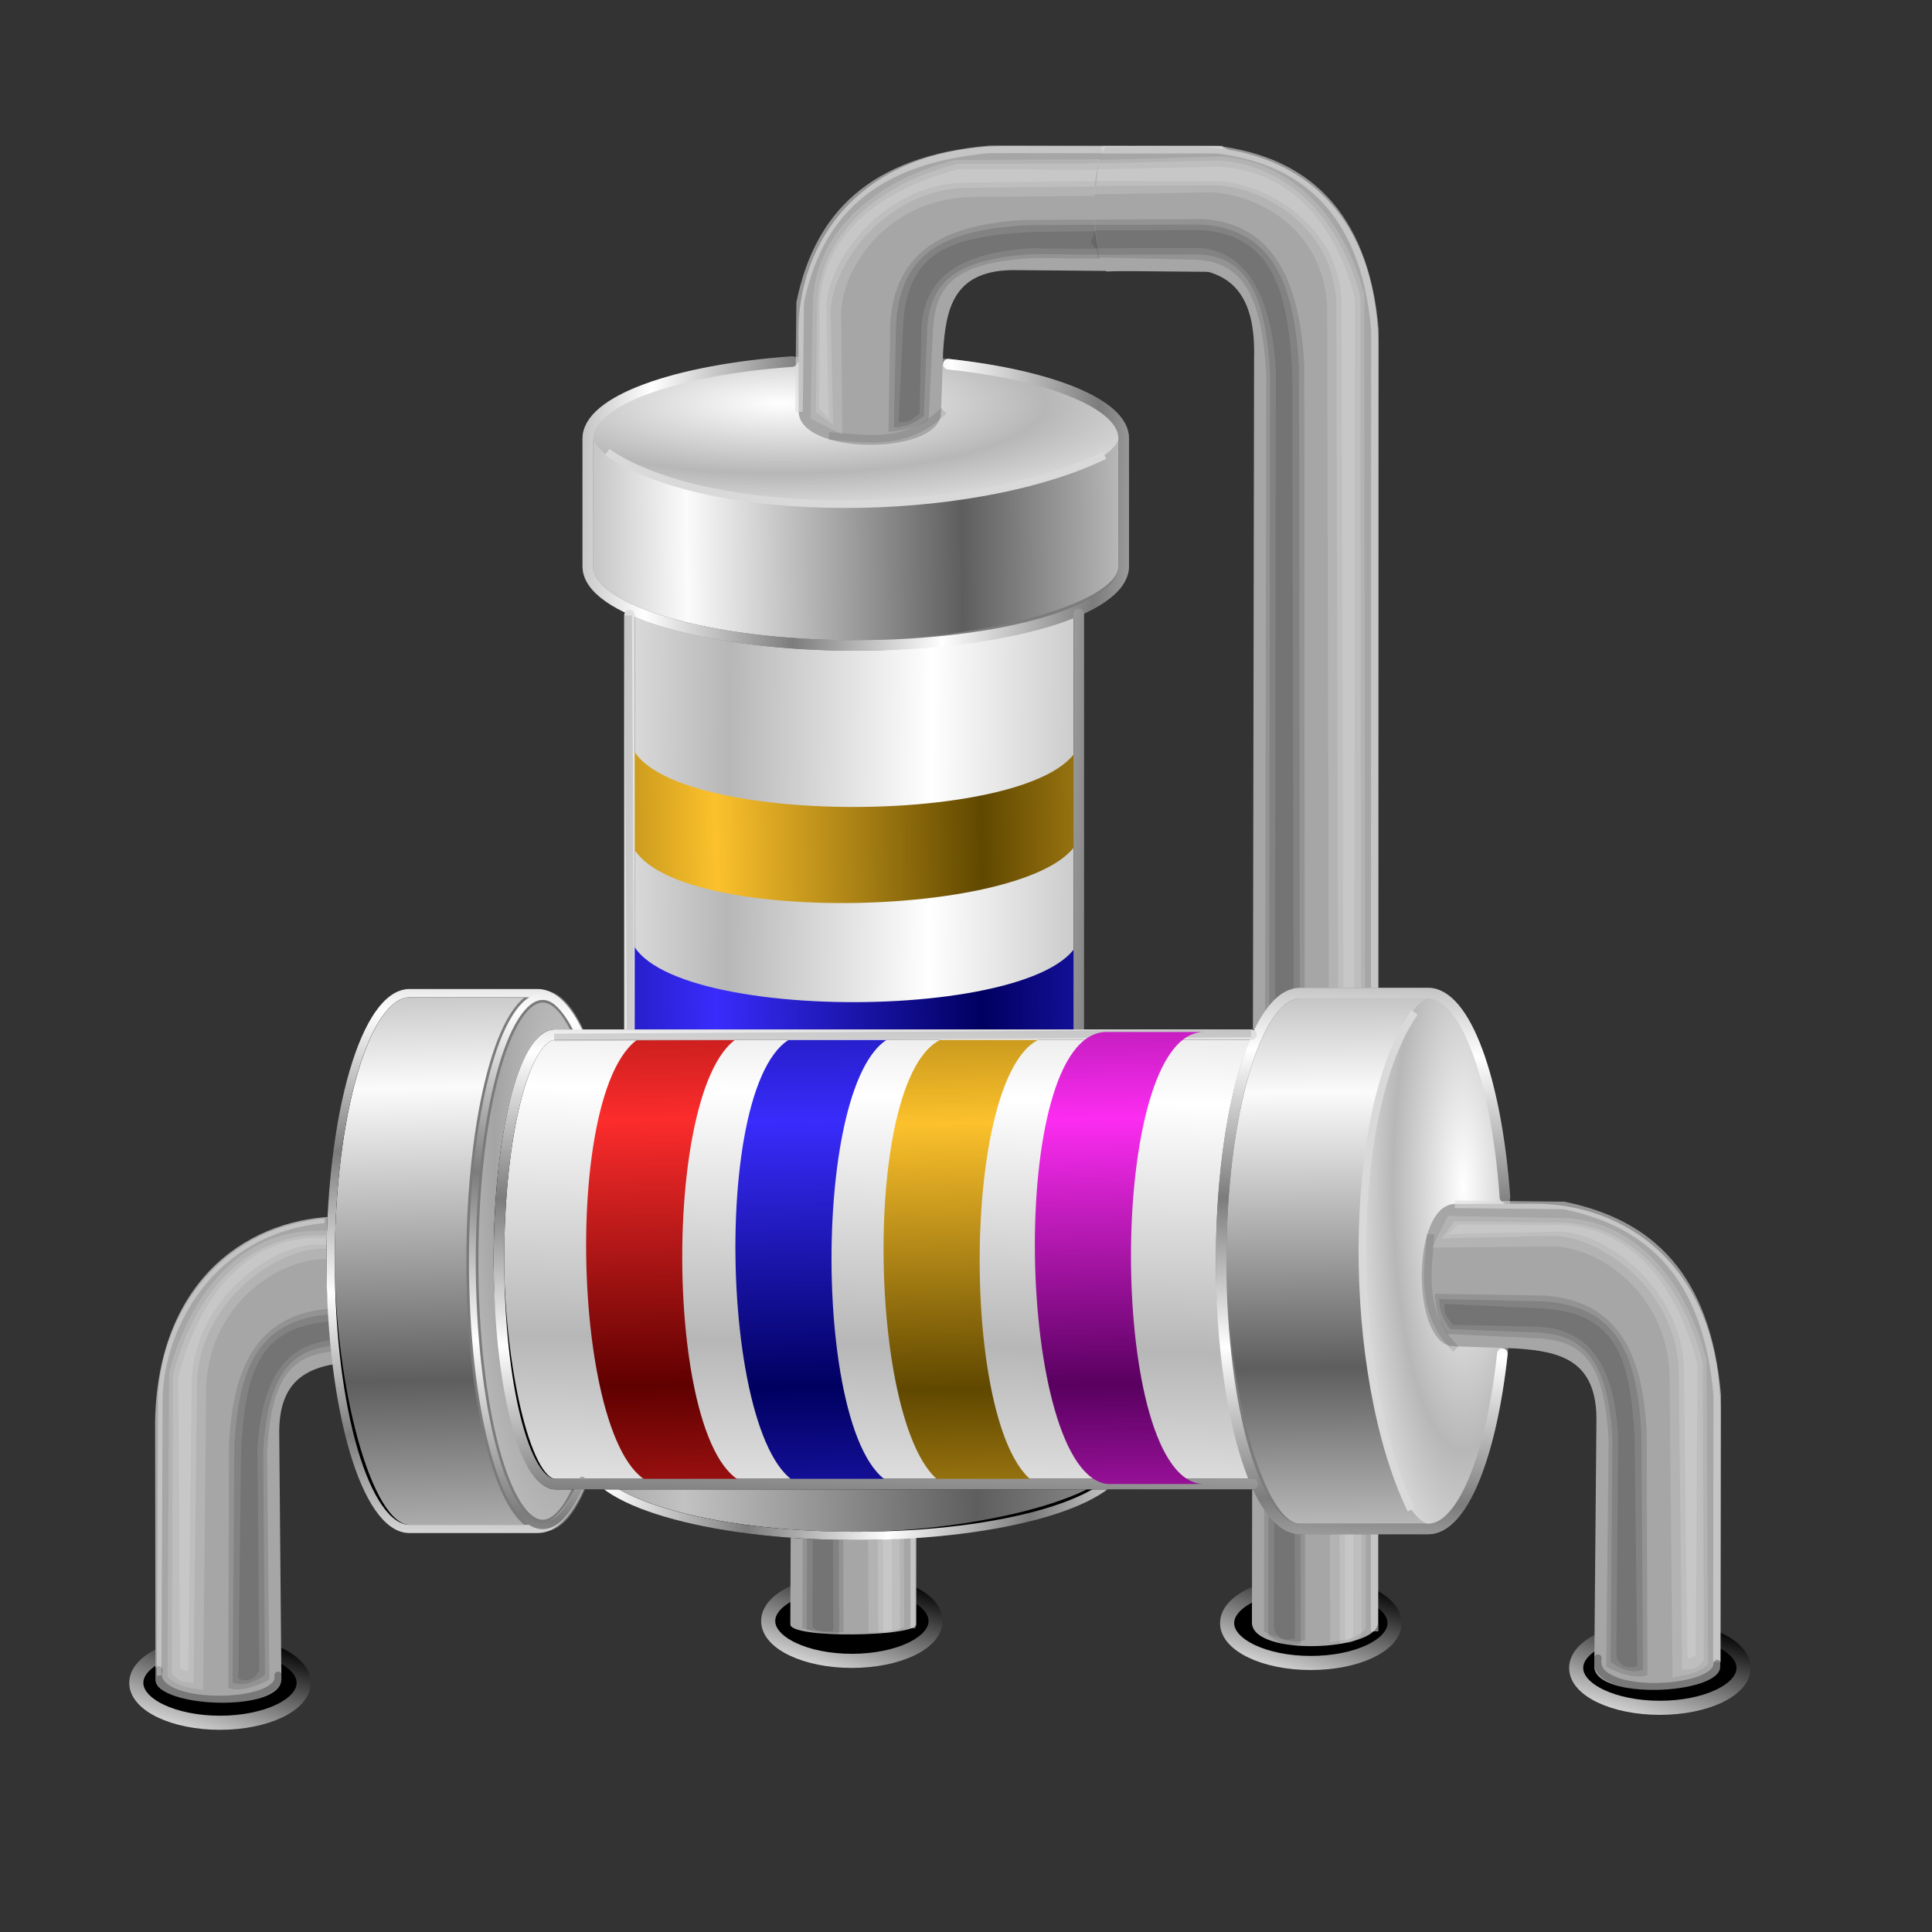 <?xml version="1.0" encoding="UTF-8" standalone="no"?>
<!-- Created with Inkscape (http://www.inkscape.org/) -->
<svg xmlns:dc="http://purl.org/dc/elements/1.1/" xmlns:cc="http://creativecommons.org/ns#" xmlns:rdf="http://www.w3.org/1999/02/22-rdf-syntax-ns#" xmlns:svg="http://www.w3.org/2000/svg" xmlns="http://www.w3.org/2000/svg" xmlns:xlink="http://www.w3.org/1999/xlink" xmlns:sodipodi="http://sodipodi.sourceforge.net/DTD/sodipodi-0.dtd" xmlns:inkscape="http://www.inkscape.org/namespaces/inkscape" width="256" height="256" id="svg2160" sodipodi:version="0.32" inkscape:version="0.92.5 (2060ec1f9f, 2020-04-08)" sodipodi:docname="gresistor.svg" inkscape:output_extension="org.inkscape.output.svg.inkscape" inkscape:export-filename="/home/pcjc2/gedawork/electronics-menu-0.1.0/applications-electronics-48.png" inkscape:export-xdpi="90" inkscape:export-ydpi="90" version="1.0">
 <rect width="100%" height="100%" fill="#333333" stroke="none"/>
 <defs id="defs2162">
  <linearGradient id="linearGradient971" inkscape:collect="always">
   <stop id="stop967" stop-color="#5e5e5e" stop-opacity="1"/>
   <stop id="stop969" offset="1" stop-color="#fbfbfb" stop-opacity="1"/>
  </linearGradient>
  <linearGradient id="linearGradient965" inkscape:collect="always">
   <stop id="stop961" stop-color="#ffffff" stop-opacity="1"/>
   <stop id="stop963" offset="1" stop-color="#b7b7b7" stop-opacity="1"/>
  </linearGradient>
  <linearGradient inkscape:collect="always" id="linearGradient4342">
   <stop id="stop960" stop-color="#590060" stop-opacity="1"/>
   <stop offset="1" id="stop962" stop-color="#fc2cf1" stop-opacity="1"/>
  </linearGradient>
  <linearGradient inkscape:collect="always" id="linearGradient4252">
   <stop id="stop4254" stop-color="#000000" stop-opacity="1"/>
   <stop offset="1" id="stop4256" stop-color="#e3e3e3" stop-opacity="1"/>
  </linearGradient>
  <linearGradient inkscape:collect="always" id="linearGradient4203">
   <stop id="stop4205" stop-color="#7c7c7c" stop-opacity="1"/>
   <stop offset="1" id="stop4207" stop-color="#ffffff" stop-opacity="1"/>
  </linearGradient>
  <linearGradient id="linearGradient4342-3" inkscape:collect="always">
   <stop id="stop4344" stop-color="#604800" stop-opacity="1"/>
   <stop id="stop4346" offset="1" stop-color="#fcc12c" stop-opacity="1"/>
  </linearGradient>
  <linearGradient inkscape:collect="always" id="linearGradient4326">
   <stop id="stop4328" stop-color="#000060" stop-opacity="1"/>
   <stop offset="1" id="stop4330" stop-color="#392cfc" stop-opacity="1"/>
  </linearGradient>
  <linearGradient id="linearGradient4306" inkscape:collect="always">
   <stop id="stop4320" stop-color="#600000" stop-opacity="1"/>
   <stop id="stop4322" offset="1" stop-color="#fc2c2c" stop-opacity="1"/>
  </linearGradient>
  <linearGradient inkscape:collect="always" id="linearGradient4190">
   <stop id="stop4192" stop-color="#cfcfcf" stop-opacity="1"/>
   <stop offset="1" id="stop4194" stop-color="#a4a4a4" stop-opacity="1"/>
  </linearGradient>
  <linearGradient inkscape:collect="always" id="linearGradient4166">
   <stop id="stop4168" stop-color="#5e5e5e" stop-opacity="1"/>
   <stop offset="1" id="stop4170" stop-color="#c2c2c2" stop-opacity="1"/>
  </linearGradient>
  <linearGradient inkscape:collect="always" xlink:href="#linearGradient965" id="linearGradient4172" x1="136.23" y1="-8.12" x2="135.37" y2="24.867" gradientUnits="userSpaceOnUse" spreadMethod="reflect" gradientTransform="translate(1.134,25.798)"/>
  <linearGradient inkscape:collect="always" xlink:href="#linearGradient971" id="linearGradient4180" x1="173.4" y1="27.439" x2="173.12" y2="-9.05" gradientUnits="userSpaceOnUse" spreadMethod="reflect" gradientTransform="translate(1.134,25.798)"/>
  <linearGradient inkscape:collect="always" xlink:href="#linearGradient971" id="linearGradient4188" x1="71.57" y1="29.14" x2="70.72" y2="-9.618" gradientUnits="userSpaceOnUse" spreadMethod="reflect" gradientTransform="translate(-15.592,25.798)"/>
  <radialGradient inkscape:collect="always" xlink:href="#linearGradient965" id="radialGradient4196" cx="192.75" cy="10.677" fx="192.75" fy="10.677" r="9.321" gradientTransform="matrix(1,0,0,3.762,1.134,-10.955)" gradientUnits="userSpaceOnUse" spreadMethod="reflect"/>
  <radialGradient inkscape:collect="always" xlink:href="#linearGradient4190" id="radialGradient4204" cx="90.33" cy="9.549" fx="90.33" fy="9.549" r="9.321" gradientTransform="matrix(1,0,0,3.762,-15.592,-10.955)" gradientUnits="userSpaceOnUse" spreadMethod="reflect"/>
  <linearGradient inkscape:collect="always" xlink:href="#linearGradient4306" id="linearGradient4312" x1="84.22" y1="29.812" x2="83.64" y2="-5.426" gradientUnits="userSpaceOnUse" spreadMethod="reflect" gradientTransform="translate(1.134,25.798)"/>
  <linearGradient inkscape:collect="always" xlink:href="#linearGradient4326" id="linearGradient4316" gradientUnits="userSpaceOnUse" spreadMethod="reflect" x1="84.22" y1="29.812" x2="83.64" y2="-5.426" gradientTransform="translate(20.913,26.014)"/>
  <linearGradient inkscape:collect="always" xlink:href="#linearGradient4342-3" id="linearGradient4334" gradientUnits="userSpaceOnUse" gradientTransform="translate(40.543,26.273)" spreadMethod="reflect" x1="84.22" y1="29.812" x2="83.64" y2="-5.426"/>
  <linearGradient inkscape:collect="always" xlink:href="#linearGradient4203" id="linearGradient4209" x1="50.35" y1="-1.012" x2="50.709" y2="-19.734" gradientUnits="userSpaceOnUse" spreadMethod="reflect" gradientTransform="translate(1.134,25.798)"/>
  <linearGradient inkscape:collect="always" xlink:href="#linearGradient4203" id="linearGradient4228" x1="165.45" y1="5.076" x2="166.11" y2="-14.711" gradientUnits="userSpaceOnUse" spreadMethod="reflect" gradientTransform="translate(1.134,25.798)"/>
  <linearGradient inkscape:collect="always" xlink:href="#linearGradient4203" id="linearGradient4241" x1="62.787" y1="1.589" x2="66.46" y2="-20.02" gradientUnits="userSpaceOnUse" spreadMethod="reflect" gradientTransform="translate(1.134,25.798)"/>
  <linearGradient inkscape:collect="always" xlink:href="#linearGradient4203" id="linearGradient4259" x1="76.61" y1="5.316" x2="77.12" y2="-14.167" gradientUnits="userSpaceOnUse" spreadMethod="reflect" gradientTransform="translate(1.134,25.798)"/>
  <linearGradient inkscape:collect="always" xlink:href="#linearGradient4252" id="linearGradient4258" x1="70.45" y1="87.89" x2="67.02" y2="98.98" gradientUnits="userSpaceOnUse" gradientTransform="matrix(1.335,0,0,1.335,-64.005,-29.719)"/>
  <linearGradient inkscape:collect="always" xlink:href="#linearGradient4252" id="linearGradient4253" gradientUnits="userSpaceOnUse" gradientTransform="matrix(1.335,0,0,1.335,126.79,-31.704)" x1="70.45" y1="87.89" x2="67.02" y2="98.98"/>
  <linearGradient inkscape:collect="always" xlink:href="#linearGradient4166" id="linearGradient4466" gradientUnits="userSpaceOnUse" gradientTransform="translate(-16.726,0)" spreadMethod="reflect" x1="71.57" y1="29.14" x2="70.72" y2="-9.618"/>
  <radialGradient inkscape:collect="always" xlink:href="#linearGradient4190" id="radialGradient4468" gradientUnits="userSpaceOnUse" gradientTransform="matrix(1,0,0,3.762,-16.726,-36.753)" spreadMethod="reflect" cx="90.33" cy="9.549" fx="90.33" fy="9.549" r="9.321"/>
  <linearGradient inkscape:collect="always" xlink:href="#linearGradient965" id="linearGradient4470" gradientUnits="userSpaceOnUse" spreadMethod="reflect" x1="110.88" y1="22.918" x2="111.17" y2="-3.894"/>
  <linearGradient inkscape:collect="always" xlink:href="#linearGradient971" id="linearGradient4472" gradientUnits="userSpaceOnUse" spreadMethod="reflect" x1="173.4" y1="27.439" x2="173.12" y2="-9.05"/>
  <radialGradient inkscape:collect="always" xlink:href="#linearGradient965" id="radialGradient4474" gradientUnits="userSpaceOnUse" gradientTransform="matrix(1,0,0,3.762,0,-36.753)" spreadMethod="reflect" cx="192.75" cy="10.677" fx="192.75" fy="10.677" r="9.321"/>
  <linearGradient inkscape:collect="always" xlink:href="#linearGradient4306" id="linearGradient4476" gradientUnits="userSpaceOnUse" spreadMethod="reflect" x1="84.22" y1="29.812" x2="83.64" y2="-5.426"/>
  <linearGradient inkscape:collect="always" xlink:href="#linearGradient4326" id="linearGradient4478" gradientUnits="userSpaceOnUse" gradientTransform="translate(24.138,0.216)" spreadMethod="reflect" x1="84.22" y1="29.812" x2="83.64" y2="-5.426"/>
  <linearGradient inkscape:collect="always" xlink:href="#linearGradient4342-3" id="linearGradient4480" gradientUnits="userSpaceOnUse" gradientTransform="translate(50,0.216)" spreadMethod="reflect" x1="84.22" y1="29.812" x2="83.64" y2="-5.426"/>
  <linearGradient inkscape:collect="always" xlink:href="#linearGradient4203" id="linearGradient4482" gradientUnits="userSpaceOnUse" spreadMethod="reflect" x1="50.35" y1="-1.012" x2="50.709" y2="-19.734"/>
  <linearGradient inkscape:collect="always" xlink:href="#linearGradient4203" id="linearGradient4484" gradientUnits="userSpaceOnUse" spreadMethod="reflect" x1="165.45" y1="5.076" x2="166.11" y2="-14.711"/>
  <linearGradient inkscape:collect="always" xlink:href="#linearGradient4203" id="linearGradient4486" gradientUnits="userSpaceOnUse" spreadMethod="reflect" x1="62.787" y1="1.589" x2="66.46" y2="-20.02"/>
  <linearGradient inkscape:collect="always" xlink:href="#linearGradient4203" id="linearGradient4488" gradientUnits="userSpaceOnUse" spreadMethod="reflect" x1="76.61" y1="5.316" x2="77.12" y2="-14.167"/>
  <linearGradient inkscape:collect="always" xlink:href="#linearGradient4252" id="linearGradient4591" gradientUnits="userSpaceOnUse" gradientTransform="matrix(1.335,0,0,1.335,19.725,-37.923)" x1="70.45" y1="87.89" x2="67.02" y2="98.98"/>
  <linearGradient inkscape:collect="always" xlink:href="#linearGradient4252" id="linearGradient4595" gradientUnits="userSpaceOnUse" gradientTransform="matrix(1.335,0,0,1.335,80.543,-37.64)" x1="70.45" y1="87.89" x2="67.02" y2="98.98"/>
  <linearGradient inkscape:collect="always" xlink:href="#linearGradient4342" id="linearGradient958" gradientUnits="userSpaceOnUse" gradientTransform="translate(60.593,25.692)" x1="84.22" y1="29.812" x2="83.64" y2="-5.426" spreadMethod="reflect"/>
 </defs>
 <sodipodi:namedview id="base" pagecolor="#ff0000" bordercolor="#666666" borderopacity="1.0" inkscape:pageopacity="0" inkscape:pageshadow="2" inkscape:zoom="3.5117188" inkscape:cx="128" inkscape:cy="128" inkscape:current-layer="layer1" showgrid="true" inkscape:grid-bbox="true" inkscape:document-units="px" inkscape:grid-points="false" showguides="true" inkscape:guide-bbox="true" inkscape:window-width="1920" inkscape:window-height="1056" inkscape:window-x="0" inkscape:window-y="0" width="128" height="128" inkscape:window-maximized="1" inkscape:snap-to-guides="false" inkscape:snap-grids="false" inkscape:snap-others="false" inkscape:object-nodes="false" inkscape:snap-nodes="false" inkscape:snap-global="false"/>
 <g id="layer1" inkscape:label="Layer 1" inkscape:groupmode="layer" transform="translate(0,128)">
  <ellipse id="ellipse4593" cx="173.69" cy="87.07" rx="11.09" ry="5.283" opacity="1" stroke-dasharray="none" stroke-opacity="1" fill="#000000" fill-rule="evenodd" stroke="url(#linearGradient4595)" stroke-linejoin="round" fill-opacity="1" stroke-linecap="round" stroke-width="1.869" stroke-dashoffset="0" stroke-miterlimit="4"/>
  <ellipse ry="5.283" rx="11.09" cy="86.79" cx="112.88" id="ellipse4589" opacity="1" stroke-dasharray="none" stroke-opacity="1" fill="#000000" fill-rule="evenodd" stroke="url(#linearGradient4591)" stroke-linejoin="round" fill-opacity="1" stroke-linecap="round" stroke-width="1.869" stroke-dashoffset="0" stroke-miterlimit="4"/>
  <g id="g4579" transform="translate(135.714,-9.756)">
   <path d="m -14.302,97.028 c -0.18,1.589 -16.631,1.874 -16.69,-0.022 l 0.283,-71.413 16.452,-0.814 z" id="path4533" inkscape:connector-curvature="0" sodipodi:nodetypes="ccccc" stroke-opacity="1" fill="#a6a6a6" fill-rule="evenodd" stroke="none" stroke-linejoin="miter" fill-opacity="1" stroke-linecap="butt" stroke-width="1"/>
   <path sodipodi:nodetypes="ccccc" inkscape:connector-curvature="0" id="path4537" d="m -16.112,24.897 0.212,72.456 c -1.651,0.679 -3.317,0.604 -4.722,0.758 l -0.404,-72.541 z" stroke-opacity="1" fill="#ffffff" fill-rule="evenodd" stroke="none" stroke-linejoin="miter" fill-opacity="0.143" stroke-linecap="butt" stroke-width="1"/>
   <path d="m -16.622,24.944 0.149,72.738 c -1.651,0.679 -1.469,0.359 -2.873,0.514 l -0.467,-72.96 z" id="path4539" inkscape:connector-curvature="0" sodipodi:nodetypes="ccccc" stroke-opacity="1" fill="#ffffff" fill-rule="evenodd" stroke="none" stroke-linejoin="miter" fill-opacity="0.143" stroke-linecap="butt" stroke-width="1"/>
   <path sodipodi:nodetypes="ccccc" inkscape:connector-curvature="0" id="path4541" d="m -17.323,25.022 -0.234,72.689 c 0,0 0.316,0.169 -1.089,0.324 l -0.467,-72.938 z" stroke-opacity="1" fill="#ffffff" fill-rule="evenodd" stroke="none" stroke-linejoin="miter" fill-opacity="0.143" stroke-linecap="butt" stroke-width="1"/>
   <path d="m -24.052,26.016 0.101,71.966 c -2.155,0.335 -5.449,-0.482 -5.449,-0.482 l 0.308,-70.948 c 0,0 0,0 5.04,-0.536 z" id="path4545" inkscape:connector-curvature="0" sodipodi:nodetypes="ccccc" stroke-opacity="1" fill="#1c1c1c" fill-rule="evenodd" stroke="none" stroke-linejoin="miter" fill-opacity="0.143" stroke-linecap="butt" stroke-width="1"/>
   <path sodipodi:nodetypes="ccccc" inkscape:connector-curvature="0" id="path4547" d="m -24.753,26.152 0.228,72.023 c -2.155,0.335 -4.302,-0.455 -4.302,-0.455 l 0.244,-71.222 z" stroke-opacity="1" fill="#1c1c1c" fill-rule="evenodd" stroke="none" stroke-linejoin="miter" fill-opacity="0.143" stroke-linecap="butt" stroke-width="1"/>
   <path d="m -25.645,26.423 0.356,71.452 c -2.155,0.335 -2.772,-0.509 -2.772,-0.509 l 0.244,-71.004 z" id="path4549" inkscape:connector-curvature="0" sodipodi:nodetypes="ccccc" stroke-opacity="1" fill="#1c1c1c" fill-rule="evenodd" stroke="none" stroke-linejoin="miter" fill-opacity="0.143" stroke-linecap="butt" stroke-width="1"/>
   <path sodipodi:nodetypes="cc" inkscape:connector-curvature="0" id="path4551" d="m -14.767,24.695 0.031,72.793" stroke-opacity="0.584" fill="none" fill-rule="evenodd" stroke="#dcdcdc" stroke-linejoin="miter" stroke-linecap="butt" stroke-width="0.653"/>
  </g>
  <g id="g4437" transform="matrix(0,-1,1,0,100.096,118.194)">
   <rect id="rect4359" width="37.905" height="71" x="42.677" y="-22.21" ry="35.501" rx="10.466" opacity="1" stroke-dasharray="none" stroke-opacity="1" fill="url(#linearGradient4466)" fill-rule="evenodd" stroke="#000000" stroke-linejoin="round" fill-opacity="1" stroke-linecap="round" stroke-width="1.1" stroke-dashoffset="0" stroke-miterlimit="4"/>
   <ellipse ry="35.06" rx="9.321" cy="13.309" cx="70.777" id="ellipse4361" opacity="1" stroke-dasharray="none" stroke-opacity="1" fill="url(#radialGradient4468)" fill-rule="evenodd" stroke="#7b7b7b" stroke-linejoin="round" fill-opacity="1" stroke-linecap="round" stroke-width="1.6" stroke-dashoffset="0" stroke-miterlimit="4"/>
   <rect id="rect4363" width="112.38" height="59.55" x="64.981" y="-16.699" rx="7.49" ry="29.777" opacity="1" stroke-dasharray="none" stroke-opacity="1" fill="url(#linearGradient4470)" fill-rule="evenodd" stroke="#000000" stroke-linejoin="round" fill-opacity="1" stroke-linecap="round" stroke-width="1.4" stroke-dashoffset="0" stroke-miterlimit="4"/>
   <rect rx="10.466" ry="35.501" y="-22.21" x="160.67" height="71" width="37.905" id="rect4365" opacity="1" stroke-dasharray="none" stroke-opacity="1" fill="url(#linearGradient4472)" fill-rule="evenodd" stroke="#7c7c7c" stroke-linejoin="round" fill-opacity="1" stroke-linecap="round" stroke-width="1.4" stroke-dashoffset="0" stroke-miterlimit="4"/>
   <ellipse id="ellipse4367" cx="189.07" cy="13.309" rx="9.321" ry="35.06" opacity="1" stroke-dasharray="none" stroke-opacity="1" fill="url(#radialGradient4474)" fill-rule="evenodd" stroke="none" stroke-linejoin="round" fill-opacity="1" stroke-linecap="round" stroke-width="3" stroke-dashoffset="0" stroke-miterlimit="4"/>
   <g id="g4369">
    <path d="m 226.803,61.53 c -0.18,3.729 -16.631,9.945 -16.689,5.494 l 0.283,-32.248 c 0.219,-8.528 -5.037,-9.528 -10.749,-9.901 l -8.203,-0.283 c -5.678,-0.197 -5.614,-19.061 0.344,-18.862 l 10.405,-0.03 c 11.595,-0.035 24.308,7.788 24.655,27.164 z" id="path4371" inkscape:connector-curvature="0" sodipodi:nodetypes="ccccccccc" stroke-opacity="1" fill="#a6a6a6" fill-rule="evenodd" stroke="none" stroke-linejoin="miter" fill-opacity="1" stroke-linecap="butt" stroke-width="1"/>
    <g id="g4373" fill="#ffffff" fill-opacity="0.143">
     <path d="m 190.716,7.314 15.843,0.303 c 9.649,0.637 15.946,9.023 18.434,18.806 l 0.212,40.262 c -1.651,1.594 -3.317,1.417 -4.721,1.779 l -0.404,-40.464 C 219.523,17.677 211.111,11.65 204.854,11.361 l -16.209,0.154 z" id="path4375" inkscape:connector-curvature="0" sodipodi:nodetypes="ccccccccc" stroke-opacity="1" fill="#ffffff" fill-rule="evenodd" stroke="none" stroke-linejoin="miter" fill-opacity="0.143" stroke-linecap="butt" stroke-width="1"/>
     <path sodipodi:nodetypes="ccccccccc" inkscape:connector-curvature="0" id="path4377" d="m 191.545,8.015 14.695,0.175 c 9.649,0.637 15.755,8.768 18.243,18.551 l 0.149,39.561 c -1.651,1.594 -1.469,0.844 -2.873,1.206 l -0.467,-40.082 c -0.557,-10.323 -10.053,-17.179 -16.31,-17.468 l -15.062,0.345 z" stroke-opacity="1" fill="#ffffff" fill-rule="evenodd" stroke="none" stroke-linejoin="miter" fill-opacity="0.143" stroke-linecap="butt" stroke-width="1"/>
     <path d="m 192.055,8.461 13.994,0.048 c 9.649,0.637 15.245,8.704 17.733,18.487 l -0.234,38.223 c 0,0 0.316,0.398 -1.089,0.759 L 221.993,27.171 C 221.436,16.849 211.876,9.674 205.619,9.385 l -14.934,0.345 z" id="path4379" inkscape:connector-curvature="0" sodipodi:nodetypes="ccccccccc" stroke-opacity="1" fill="#ffffff" fill-rule="evenodd" stroke="none" stroke-linejoin="miter" fill-opacity="0.143" stroke-linecap="butt" stroke-width="1"/>
    </g>
    <g id="g4381" fill="#1c1c1c" fill-opacity="0.143">
     <path sodipodi:nodetypes="ccccccccc" inkscape:connector-curvature="0" id="path4383" d="m 188.985,17.633 14.419,0.239 c 9.649,0.637 13.078,7.308 13.649,17.898 l 0.101,32.392 c -2.155,0.786 -5.449,-1.131 -5.449,-1.131 l 0.308,-30.002 C 211.456,26.706 208.678,23.817 202.422,23.528 l -11.806,-0.574 c -1.099,-1.413 -1.594,-3.909 -1.63,-5.322 z" stroke-opacity="1" fill="#1c1c1c" fill-rule="evenodd" stroke="none" stroke-linejoin="miter" fill-opacity="0.143" stroke-linecap="butt" stroke-width="1"/>
     <path d="m 189.559,18.334 13.846,0.303 c 9.649,0.637 12.377,6.862 12.948,17.452 l 0.228,31.372 c -2.155,0.786 -4.302,-1.068 -4.302,-1.068 l 0.244,-29.492 c -0.557,-10.323 -3.717,-13.849 -9.974,-14.138 l -11.488,-0.446 c -1.099,-1.413 -1.467,-2.57 -1.503,-3.983 z" id="path4385" inkscape:connector-curvature="0" sodipodi:nodetypes="ccccccccc" stroke-opacity="1" fill="#1c1c1c" fill-rule="evenodd" stroke="none" stroke-linejoin="miter" fill-opacity="0.143" stroke-linecap="butt" stroke-width="1"/>
     <path sodipodi:nodetypes="ccccccccc" inkscape:connector-curvature="0" id="path4387" d="m 190.26,18.971 13.145,0.621 c 9.649,0.637 11.485,6.543 12.056,17.133 l 0.356,30.225 c -2.155,0.786 -2.772,-1.195 -2.772,-1.195 l 0.244,-29.173 C 212.731,26.26 208.87,22.287 202.613,21.999 l -11.233,-0.255 c -1.099,-1.413 -1.084,-1.36 -1.121,-2.772 z" stroke-opacity="1" fill="#1c1c1c" fill-rule="evenodd" stroke="none" stroke-linejoin="miter" fill-opacity="0.143" stroke-linecap="butt" stroke-width="1"/>
    </g>
   </g>
   <path d="m 85.9,-16.948 13.041,0 c -13.041,0 -12.757,59.898 0,59.898 l -12.757,0 C 74.067,41.728 72.683,-16.563 85.9,-16.948 Z" id="path4389" inkscape:connector-curvature="0" sodipodi:nodetypes="ccccc" stroke-opacity="1" fill="url(#linearGradient4476)" fill-rule="evenodd" stroke="none" stroke-linejoin="miter" fill-opacity="1" stroke-linecap="butt" stroke-width="1"/>
   <path sodipodi:nodetypes="ccccc" inkscape:connector-curvature="0" id="path4391" d="m 110.038,-16.732 13.041,0 c -13.041,0 -12.757,59.898 0,59.898 l -12.757,0 c -12.117,-1.222 -13.5,-59.513 -0.283,-59.898 z" stroke-opacity="1" fill="url(#linearGradient4478)" fill-rule="evenodd" stroke="none" stroke-linejoin="miter" fill-opacity="1" stroke-linecap="butt" stroke-width="1"/>
   <path d="m 135.9,-16.732 13.041,0 c -13.041,0 -12.757,59.898 0,59.898 l -12.757,0 c -12.117,-1.222 -13.5,-59.513 -0.283,-59.898 z" id="path4393" inkscape:connector-curvature="0" sodipodi:nodetypes="ccccc" stroke-opacity="1" fill="url(#linearGradient4480)" fill-rule="evenodd" stroke="none" stroke-linejoin="miter" fill-opacity="1" stroke-linecap="butt" stroke-width="1"/>
   <path d="m 75.879,42.967 c -1.651,3.687 -3.63,5.828 -5.763,5.828 l -16.972,0 c -5.798,0 -10.466,-15.833 -10.466,-35.501 0,-19.667 4.668,-35.501 10.466,-35.501 l 16.972,0 c 1.968,0 3.806,1.824 5.375,5.003" id="path4395" inkscape:connector-curvature="0" sodipodi:nodetypes="csssssc" opacity="1" stroke-dasharray="none" stroke-opacity="1" fill="none" fill-rule="evenodd" stroke="url(#linearGradient4482)" stroke-linejoin="round" fill-opacity="1" stroke-linecap="round" stroke-width="1.1" stroke-dashoffset="0" stroke-miterlimit="4"/>
   <path d="m 197.941,25.555 c -1.466,13.59 -5.303,23.24 -9.83,23.24 l -16.972,0 c -5.798,0 -10.466,-15.833 -10.466,-35.501 0,-19.667 4.668,-35.501 10.466,-35.501 l 16.972,0 c 4.942,0 9.062,11.5 10.172,27.073" id="path4397" inkscape:connector-curvature="0" sodipodi:nodetypes="csssssc" opacity="1" stroke-dasharray="none" stroke-opacity="1" fill="none" fill-rule="evenodd" stroke="url(#linearGradient4484)" stroke-linejoin="round" fill-opacity="1" stroke-linecap="round" stroke-width="1.4" stroke-dashoffset="0" stroke-miterlimit="4"/>
   <path d="m 186.302,-19.641 c -9.208,13.206 -9.085,48.136 -0.457,65.906" id="path4399" inkscape:connector-curvature="0" sodipodi:nodetypes="cc" stroke-opacity="1" fill="none" fill-rule="evenodd" stroke="#d9d9d9" stroke-linejoin="miter" stroke-linecap="butt" stroke-width="1"/>
   <path d="m 76.009,42.33 c -1.492,3.813 -3.293,6.041 -5.232,6.041 -5.148,10e-7 -9.321,-15.698 -9.321,-35.062 0,-19.364 4.173,-35.062 9.321,-35.062 1.727,0 3.344,1.767 4.731,4.846" id="path4401" inkscape:connector-curvature="0" sodipodi:nodetypes="csssc" opacity="1" stroke-dasharray="none" stroke-opacity="1" fill="none" fill-rule="evenodd" stroke="url(#linearGradient4486)" stroke-linejoin="round" fill-opacity="1" stroke-linecap="round" stroke-width="0.9" stroke-dashoffset="0" stroke-miterlimit="4"/>
   <path d="m 191.629,5.777 14.46,0.152 c 11.501,2.349 18.947,9.41 20.319,25.13 l -0.039,30.877" id="path4403" inkscape:connector-curvature="0" sodipodi:nodetypes="cccc" stroke-opacity="0.584" fill="none" fill-rule="evenodd" stroke="#dcdcdc" stroke-linejoin="miter" stroke-linecap="butt" stroke-width="1"/>
   <path d="M 191.782,24.955 C 186.814,20.034 188.158,14.281 188.433,9.735" id="path4405" inkscape:connector-curvature="0" sodipodi:nodetypes="cc" stroke-opacity="0.104" fill="none" fill-rule="evenodd" stroke="#000000" stroke-linejoin="miter" stroke-linecap="butt" stroke-width="1"/>
   <path d="m 164.841,42.855 -92.37,0 c -4.15,0 -7.49,-13.281 -7.49,-29.777 0,-16.496 3.341,-29.777 7.49,-29.777 l 92.217,0" id="path4409" inkscape:connector-curvature="0" sodipodi:nodetypes="csssc" opacity="1" stroke-dasharray="none" stroke-opacity="1" fill="none" fill-rule="evenodd" stroke="url(#linearGradient4488)" stroke-linejoin="round" fill-opacity="1" stroke-linecap="round" stroke-width="1.4" stroke-dashoffset="0" stroke-miterlimit="4"/>
   <path d="m 72.296,-16.327 92.348,-0.528" id="path4411" inkscape:connector-curvature="0" stroke-opacity="0.357" fill="none" fill-rule="evenodd" stroke="#9a9a9a" stroke-linejoin="miter" stroke-linecap="butt" stroke-width="1"/>
  </g>
  <g id="g4516">
   <g id="g4490" transform="translate(-44.226,-115.384)">
    <path d="m 226.803,202.46 c -0.18,3.729 -16.631,4.4 -16.689,-0.051 l 0.283,-167.632 c 0.219,-8.528 -3.188,-11.465 -8.901,-11.837 l -10.58,0.421 c -1.845,-0.556 -2.64,-13.508 -0.184,-16.485 l 11.55,-0.03 c 11.595,-0.035 24.22,6.644 24.567,26.019 z" id="path4492" inkscape:connector-curvature="0" sodipodi:nodetypes="ccccccccc" stroke-opacity="1" fill="#a6a6a6" fill-rule="evenodd" stroke="none" stroke-linejoin="miter" fill-opacity="1" stroke-linecap="butt" stroke-width="1"/>
    <g id="g4494" fill="#ffffff" fill-opacity="0.143">
     <path d="m 189.806,8.578 16.247,-0.456 c 9.649,0.637 16.452,8.518 18.94,18.301 l 0.212,176.801 c -1.651,1.594 -3.317,1.417 -4.721,1.779 L 220.081,28 C 219.523,17.677 210.959,13.166 204.703,12.878 l -15.552,0.255 z" id="path4496" inkscape:connector-curvature="0" sodipodi:nodetypes="ccccccccc" stroke-opacity="1" fill="#ffffff" fill-rule="evenodd" stroke="none" stroke-linejoin="miter" fill-opacity="0.143" stroke-linecap="butt" stroke-width="1"/>
     <path sodipodi:nodetypes="ccccccccc" inkscape:connector-curvature="0" id="path4498" d="M 189.776,9.026 205.735,8.645 c 9.649,0.637 16.261,8.313 18.749,18.096 l 0.149,177.254 c -1.651,1.594 -1.469,0.844 -2.873,1.206 L 221.292,27.426 C 220.734,17.104 211.542,12.219 205.285,11.93 l -15.77,0.092 z" stroke-opacity="1" fill="#ffffff" fill-rule="evenodd" stroke="none" stroke-linejoin="miter" fill-opacity="0.143" stroke-linecap="butt" stroke-width="1"/>
     <path d="m 189.578,9.826 16.219,-0.357 c 9.649,0.637 15.498,7.744 17.986,17.527 l -0.234,177.069 c 0,0 0.316,0.398 -1.089,0.759 L 221.993,27.171 C 221.436,16.849 211.825,11.696 205.568,11.407 l -16.047,-0.059 z" id="path4500" inkscape:connector-curvature="0" sodipodi:nodetypes="ccccccccc" stroke-opacity="1" fill="#ffffff" fill-rule="evenodd" stroke="none" stroke-linejoin="miter" fill-opacity="0.143" stroke-linecap="butt" stroke-width="1"/>
    </g>
    <g id="g4502" fill="#1c1c1c" fill-opacity="0.143">
     <path sodipodi:nodetypes="ccccccccc" inkscape:connector-curvature="0" id="path4504" d="m 189.257,16.478 14.385,-0.067 c 9.649,0.637 12.841,8.769 13.411,19.359 l 0.101,168.93 c -2.155,0.786 -5.449,-1.131 -5.449,-1.131 l 0.308,-166.54 c -0.557,-10.323 -3.063,-14.944 -9.32,-15.233 l -12.995,-0.302 c -0.095,-1.843 -0.271,-3.66 -0.441,-5.016 z" stroke-opacity="1" fill="#1c1c1c" fill-rule="evenodd" stroke="none" stroke-linejoin="miter" fill-opacity="0.143" stroke-linecap="butt" stroke-width="1"/>
     <path d="m 189.253,17.179 14.253,-0.037 c 9.649,0.637 12.275,8.357 12.846,18.947 l 0.228,169.064 c -2.155,0.786 -4.302,-1.068 -4.302,-1.068 l 0.244,-167.184 c -0.557,-10.323 -3.106,-15.514 -9.362,-15.803 l -13.39,0.03 c -0.591,-1.54 -0.298,-2.582 -0.518,-3.949 z" id="path4506" inkscape:connector-curvature="0" sodipodi:nodetypes="ccccccccc" stroke-opacity="1" fill="#1c1c1c" fill-rule="evenodd" stroke="none" stroke-linejoin="miter" fill-opacity="0.143" stroke-linecap="butt" stroke-width="1"/>
     <path sodipodi:nodetypes="ccccccccc" inkscape:connector-curvature="0" id="path4508" d="m 189.206,17.918 14.096,-0.058 c 9.649,0.637 11.587,8.276 12.158,18.866 l 0.356,167.725 c -2.155,0.786 -2.772,-1.195 -2.772,-1.195 L 213.288,36.582 C 212.731,26.26 209.175,20.521 202.919,20.232 l -13.611,0.051 c -1.099,-1.413 -0.065,-0.952 -0.101,-2.365 z" stroke-opacity="1" fill="#1c1c1c" fill-rule="evenodd" stroke="none" stroke-linejoin="miter" fill-opacity="0.143" stroke-linecap="butt" stroke-width="1"/>
    </g>
   </g>
   <path d="m 145.992,-108.161 15.303,-0.009 c 11.4,1.439 19.517,8.125 20.888,23.845 l -0.039,172.482" id="path4510" inkscape:connector-curvature="0" sodipodi:nodetypes="cccc" stroke-opacity="0.584" fill="none" fill-rule="evenodd" stroke="#dcdcdc" stroke-linejoin="miter" stroke-linecap="butt" stroke-width="1"/>
  </g>
  <ellipse ry="5.283" rx="11.09" cy="93.01" cx="219.94" id="ellipse4251" opacity="1" stroke-dasharray="none" stroke-opacity="1" fill="#000000" fill-rule="evenodd" stroke="url(#linearGradient4253)" stroke-linejoin="round" fill-opacity="1" stroke-linecap="round" stroke-width="1.869" stroke-dashoffset="0" stroke-miterlimit="4"/>
  <ellipse id="path4250" cx="29.15" cy="94.99" rx="11.09" ry="5.283" opacity="1" stroke-dasharray="none" stroke-opacity="1" fill="#000000" fill-rule="evenodd" stroke="url(#linearGradient4258)" stroke-linejoin="round" fill-opacity="1" stroke-linecap="round" stroke-width="1.869" stroke-dashoffset="0" stroke-miterlimit="4"/>
  <g id="g4284" transform="matrix(-1,0,0,1,247.401,27.499)">
   <path sodipodi:nodetypes="ccccccccc" inkscape:connector-curvature="0" id="path4286" d="m 226.803,67.076 c -0.18,3.729 -16.631,4.4 -16.689,-0.052 l 0.283,-32.248 c 0.219,-8.528 -5.037,-9.528 -10.749,-9.901 l -8.203,-0.283 c -5.678,-0.197 -5.614,-19.061 0.344,-18.862 l 10.405,-0.03 c 11.595,-0.035 24.308,7.788 24.655,27.164 z" stroke-opacity="1" fill="#a6a6a6" fill-rule="evenodd" stroke="none" stroke-linejoin="miter" fill-opacity="1" stroke-linecap="butt" stroke-width="1"/>
   <g id="g4288" fill="#ffffff" fill-opacity="0.143">
    <path sodipodi:nodetypes="ccccccccc" inkscape:connector-curvature="0" id="path4290" d="m 190.716,7.314 15.843,0.303 c 9.649,0.637 15.946,9.023 18.434,18.806 l 0.212,40.262 c -1.651,1.594 -3.317,1.417 -4.721,1.779 l -0.404,-40.464 C 219.523,17.677 211.111,11.65 204.854,11.361 l -16.209,0.154 z" stroke-opacity="1" fill="#ffffff" fill-rule="evenodd" stroke="none" stroke-linejoin="miter" fill-opacity="0.143" stroke-linecap="butt" stroke-width="1"/>
    <path d="m 191.545,8.015 14.695,0.175 c 9.649,0.637 15.755,8.768 18.243,18.551 l 0.149,39.561 c -1.651,1.594 -1.469,0.844 -2.873,1.206 l -0.467,-40.082 c -0.557,-10.323 -10.053,-17.179 -16.31,-17.468 l -15.062,0.345 z" id="path4292" inkscape:connector-curvature="0" sodipodi:nodetypes="ccccccccc" stroke-opacity="1" fill="#ffffff" fill-rule="evenodd" stroke="none" stroke-linejoin="miter" fill-opacity="0.143" stroke-linecap="butt" stroke-width="1"/>
    <path sodipodi:nodetypes="ccccccccc" inkscape:connector-curvature="0" id="path4294" d="m 192.055,8.461 13.994,0.048 c 9.649,0.637 15.245,8.704 17.733,18.487 l -0.234,38.223 c 0,0 0.316,0.398 -1.089,0.759 L 221.993,27.171 C 221.436,16.849 211.876,9.674 205.619,9.385 l -14.934,0.345 z" stroke-opacity="1" fill="#ffffff" fill-rule="evenodd" stroke="none" stroke-linejoin="miter" fill-opacity="0.143" stroke-linecap="butt" stroke-width="1"/>
   </g>
   <g id="g4296" fill="#1c1c1c" fill-opacity="0.143">
    <path d="m 188.985,17.633 14.419,0.239 c 9.649,0.637 13.078,7.308 13.649,17.898 l 0.101,32.392 c -2.155,0.786 -5.449,-1.131 -5.449,-1.131 l 0.308,-30.002 C 211.456,26.706 208.678,23.817 202.422,23.528 l -11.806,-0.574 c -1.099,-1.413 -1.594,-3.909 -1.63,-5.322 z" id="path4298" inkscape:connector-curvature="0" sodipodi:nodetypes="ccccccccc" stroke-opacity="1" fill="#1c1c1c" fill-rule="evenodd" stroke="none" stroke-linejoin="miter" fill-opacity="0.143" stroke-linecap="butt" stroke-width="1"/>
    <path sodipodi:nodetypes="ccccccccc" inkscape:connector-curvature="0" id="path4300" d="m 189.559,18.334 13.846,0.303 c 9.649,0.637 12.377,6.862 12.948,17.452 l 0.228,31.372 c -2.155,0.786 -4.302,-1.068 -4.302,-1.068 l 0.244,-29.492 c -0.557,-10.323 -3.717,-13.849 -9.974,-14.138 l -11.488,-0.446 c -1.099,-1.413 -1.467,-2.57 -1.503,-3.983 z" stroke-opacity="1" fill="#1c1c1c" fill-rule="evenodd" stroke="none" stroke-linejoin="miter" fill-opacity="0.143" stroke-linecap="butt" stroke-width="1"/>
    <path d="m 190.26,18.971 13.145,0.621 c 9.649,0.637 11.485,6.543 12.056,17.133 l 0.356,30.225 c -2.155,0.786 -2.772,-1.195 -2.772,-1.195 l 0.244,-29.173 C 212.731,26.26 208.87,22.287 202.613,21.999 l -11.233,-0.255 c -1.099,-1.413 -1.084,-1.36 -1.121,-2.772 z" id="path4302" inkscape:connector-curvature="0" sodipodi:nodetypes="ccccccccc" stroke-opacity="1" fill="#1c1c1c" fill-rule="evenodd" stroke="none" stroke-linejoin="miter" fill-opacity="0.143" stroke-linecap="butt" stroke-width="1"/>
   </g>
  </g>
  <g id="g2172" transform="matrix(1.119,0,0,1.423,0.136,-7.011)"/>
  <rect id="rect4150" width="37.905" height="71" x="43.811" y="3.593" ry="35.501" rx="10.466" opacity="1" stroke-dasharray="none" stroke-opacity="1" fill="url(#linearGradient4188)" fill-rule="evenodd" stroke="#000000" stroke-linejoin="round" fill-opacity="1" stroke-linecap="round" stroke-width="1.1" stroke-dashoffset="0" stroke-miterlimit="4"/>
  <ellipse ry="35.06" rx="9.321" cy="39.11" cx="71.911" id="ellipse4162" opacity="1" stroke-dasharray="none" stroke-opacity="1" fill="url(#radialGradient4204)" fill-rule="evenodd" stroke="#7b7b7b" stroke-linejoin="round" fill-opacity="1" stroke-linecap="round" stroke-width="1.6" stroke-dashoffset="0" stroke-miterlimit="4"/>
  <rect id="rect4152" width="112.38" height="59.55" x="66.11" y="9.1" rx="7.49" ry="29.777" opacity="1" stroke-dasharray="none" stroke-opacity="1" fill="url(#linearGradient4172)" fill-rule="evenodd" stroke="#000000" stroke-linejoin="round" fill-opacity="1" stroke-linecap="round" stroke-width="1.4" stroke-dashoffset="0" stroke-miterlimit="4"/>
  <rect rx="10.466" ry="35.501" y="3.593" x="161.81" height="71" width="37.905" id="rect4156" opacity="1" stroke-dasharray="none" stroke-opacity="1" fill="url(#linearGradient4180)" fill-rule="evenodd" stroke="#7c7c7c" stroke-linejoin="round" fill-opacity="1" stroke-linecap="round" stroke-width="1.4" stroke-dashoffset="0" stroke-miterlimit="4"/>
  <ellipse id="path4160" cx="190.21" cy="39.11" rx="9.321" ry="35.06" opacity="1" stroke-dasharray="none" stroke-opacity="1" fill="url(#radialGradient4196)" fill-rule="evenodd" stroke="none" stroke-linejoin="round" fill-opacity="1" stroke-linecap="round" stroke-width="3" stroke-dashoffset="0" stroke-miterlimit="4"/>
  <g id="g4273" transform="translate(1.134,25.798)">
   <path d="m 226.803,67.076 c -0.18,3.729 -16.631,4.4 -16.689,-0.052 l 0.283,-32.248 c 0.219,-8.528 -5.037,-9.528 -10.749,-9.901 l -8.203,-0.283 c -5.678,-0.197 -5.614,-19.061 0.344,-18.862 l 10.405,-0.03 c 11.595,-0.035 24.308,7.788 24.655,27.164 z" id="path4158" inkscape:connector-curvature="0" sodipodi:nodetypes="ccccccccc" stroke-opacity="1" fill="#a6a6a6" fill-rule="evenodd" stroke="none" stroke-linejoin="miter" fill-opacity="1" stroke-linecap="butt" stroke-width="1"/>
   <g id="g4268" fill="#ffffff" fill-opacity="0.143">
    <path d="m 190.716,7.314 15.843,0.303 c 9.649,0.637 15.946,9.023 18.434,18.806 l 0.212,40.262 c -1.651,1.594 -3.317,1.417 -4.721,1.779 l -0.404,-40.464 C 219.523,17.677 211.111,11.65 204.854,11.361 l -16.209,0.154 z" id="path4211" inkscape:connector-curvature="0" sodipodi:nodetypes="ccccccccc" stroke-opacity="1" fill="#ffffff" fill-rule="evenodd" stroke="none" stroke-linejoin="miter" fill-opacity="0.143" stroke-linecap="butt" stroke-width="1"/>
    <path sodipodi:nodetypes="ccccccccc" inkscape:connector-curvature="0" id="path4247" d="m 191.545,8.015 14.695,0.175 c 9.649,0.637 15.755,8.768 18.243,18.551 l 0.149,39.561 c -1.651,1.594 -1.469,0.844 -2.873,1.206 l -0.467,-40.082 c -0.557,-10.323 -10.053,-17.179 -16.31,-17.468 l -15.062,0.345 z" stroke-opacity="1" fill="#ffffff" fill-rule="evenodd" stroke="none" stroke-linejoin="miter" fill-opacity="0.143" stroke-linecap="butt" stroke-width="1"/>
    <path d="m 192.055,8.461 13.994,0.048 c 9.649,0.637 15.245,8.704 17.733,18.487 l -0.234,38.223 c 0,0 0.316,0.398 -1.089,0.759 L 221.993,27.171 C 221.436,16.849 211.876,9.674 205.619,9.385 l -14.934,0.345 z" id="path4249" inkscape:connector-curvature="0" sodipodi:nodetypes="ccccccccc" stroke-opacity="1" fill="#ffffff" fill-rule="evenodd" stroke="none" stroke-linejoin="miter" fill-opacity="0.143" stroke-linecap="butt" stroke-width="1"/>
   </g>
   <g id="g4263" fill="#1c1c1c" fill-opacity="0.143">
    <path sodipodi:nodetypes="ccccccccc" inkscape:connector-curvature="0" id="path4225" d="m 188.985,17.633 14.419,0.239 c 9.649,0.637 13.078,7.308 13.649,17.898 l 0.101,32.392 c -2.155,0.786 -5.449,-1.131 -5.449,-1.131 l 0.308,-30.002 C 211.456,26.706 208.678,23.817 202.422,23.528 l -11.806,-0.574 c -1.099,-1.413 -1.594,-3.909 -1.63,-5.322 z" stroke-opacity="1" fill="#1c1c1c" fill-rule="evenodd" stroke="none" stroke-linejoin="miter" fill-opacity="0.143" stroke-linecap="butt" stroke-width="1"/>
    <path d="m 189.559,18.334 13.846,0.303 c 9.649,0.637 12.377,6.862 12.948,17.452 l 0.228,31.372 c -2.155,0.786 -4.302,-1.068 -4.302,-1.068 l 0.244,-29.492 c -0.557,-10.323 -3.717,-13.849 -9.974,-14.138 l -11.488,-0.446 c -1.099,-1.413 -1.467,-2.57 -1.503,-3.983 z" id="path4259" inkscape:connector-curvature="0" sodipodi:nodetypes="ccccccccc" stroke-opacity="1" fill="#1c1c1c" fill-rule="evenodd" stroke="none" stroke-linejoin="miter" fill-opacity="0.143" stroke-linecap="butt" stroke-width="1"/>
    <path sodipodi:nodetypes="ccccccccc" inkscape:connector-curvature="0" id="path4261" d="m 190.26,18.971 13.145,0.621 c 9.649,0.637 11.485,6.543 12.056,17.133 l 0.356,30.225 c -2.155,0.786 -2.772,-1.195 -2.772,-1.195 l 0.244,-29.173 C 212.731,26.26 208.87,22.287 202.613,21.999 l -11.233,-0.255 c -1.099,-1.413 -1.084,-1.36 -1.121,-2.772 z" stroke-opacity="1" fill="#1c1c1c" fill-rule="evenodd" stroke="none" stroke-linejoin="miter" fill-opacity="0.143" stroke-linecap="butt" stroke-width="1"/>
   </g>
  </g>
  <path d="m 87.034,8.851 13.041,0 c -13.041,0 -12.757,59.898 0,59.898 l -12.757,0 C 75.201,67.527 73.817,9.236 87.034,8.851 Z" id="path4304" inkscape:connector-curvature="0" sodipodi:nodetypes="ccccc" stroke-opacity="1" fill="url(#linearGradient4312)" fill-rule="evenodd" stroke="none" stroke-linejoin="miter" fill-opacity="1" stroke-linecap="butt" stroke-width="1"/>
  <path sodipodi:nodetypes="ccccc" inkscape:connector-curvature="0" id="path4314" d="m 106.814,9.066 h 13.041 c -13.041,0 -12.757,59.898 0,59.898 H 107.097 C 94.98,67.742 93.597,9.451 106.814,9.066 Z" stroke-opacity="1" fill="url(#linearGradient4316)" fill-rule="evenodd" stroke="none" stroke-linejoin="miter" fill-opacity="1" stroke-linecap="butt" stroke-width="1"/>
  <path d="m 126.444,9.325 h 13.041 c -13.041,0 -12.757,59.898 0,59.898 H 126.727 C 114.61,68.001 113.227,9.71 126.444,9.325 Z" id="path4332" inkscape:connector-curvature="0" sodipodi:nodetypes="ccccc" stroke-opacity="1" fill="url(#linearGradient4334)" fill-rule="evenodd" stroke="none" stroke-linejoin="miter" fill-opacity="1" stroke-linecap="butt" stroke-width="1"/>
  <path d="m 77.013,68.766 c -1.651,3.687 -3.63,5.828 -5.763,5.828 l -16.972,0 c -5.798,0 -10.466,-15.833 -10.466,-35.501 0,-19.667 4.668,-35.501 10.466,-35.501 l 16.972,0 c 1.968,0 3.806,1.824 5.375,5.003" id="rect4200" inkscape:connector-curvature="0" sodipodi:nodetypes="csssssc" opacity="1" stroke-dasharray="none" stroke-opacity="1" fill="none" fill-rule="evenodd" stroke="url(#linearGradient4209)" stroke-linejoin="round" fill-opacity="1" stroke-linecap="round" stroke-width="1.1" stroke-dashoffset="0" stroke-miterlimit="4"/>
  <path d="m 199.075,51.354 c -1.466,13.59 -5.303,23.24 -9.83,23.24 l -16.972,0 c -5.798,0 -10.466,-15.833 -10.466,-35.501 0,-19.667 4.668,-35.501 10.466,-35.501 l 16.972,0 c 4.942,0 9.062,11.5 10.172,27.073" id="rect4219" inkscape:connector-curvature="0" sodipodi:nodetypes="csssssc" opacity="1" stroke-dasharray="none" stroke-opacity="1" fill="none" fill-rule="evenodd" stroke="url(#linearGradient4228)" stroke-linejoin="round" fill-opacity="1" stroke-linecap="round" stroke-width="1.4" stroke-dashoffset="0" stroke-miterlimit="4"/>
  <path d="m 187.436,6.157 c -9.208,13.206 -9.085,48.136 -0.457,65.906" id="path4230" inkscape:connector-curvature="0" sodipodi:nodetypes="cc" stroke-opacity="1" fill="none" fill-rule="evenodd" stroke="#d9d9d9" stroke-linejoin="miter" stroke-linecap="butt" stroke-width="1"/>
  <path d="m 77.143,68.128 c -1.492,3.813 -3.293,6.041 -5.232,6.041 -5.148,10e-7 -9.321,-15.698 -9.321,-35.062 0,-19.364 4.173,-35.062 9.321,-35.062 1.727,0 3.344,1.767 4.731,4.846" id="ellipse4232" inkscape:connector-curvature="0" sodipodi:nodetypes="csssc" opacity="1" stroke-dasharray="none" stroke-opacity="1" fill="none" fill-rule="evenodd" stroke="url(#linearGradient4241)" stroke-linejoin="round" fill-opacity="1" stroke-linecap="round" stroke-width="0.9" stroke-dashoffset="0" stroke-miterlimit="4"/>
  <path d="m 192.763,31.576 14.46,0.152 c 11.501,2.349 18.947,9.41 20.319,25.13 l -0.039,35.367" id="path4243" inkscape:connector-curvature="0" sodipodi:nodetypes="cccc" stroke-opacity="0.584" fill="none" fill-rule="evenodd" stroke="#dcdcdc" stroke-linejoin="miter" stroke-linecap="butt" stroke-width="1"/>
  <path d="m 192.916,50.754 c -4.968,-4.921 -3.624,-10.674 -3.349,-15.221" id="path4245" inkscape:connector-curvature="0" sodipodi:nodetypes="cc" stroke-opacity="0.104" fill="none" fill-rule="evenodd" stroke="#000000" stroke-linejoin="miter" stroke-linecap="butt" stroke-width="1"/>
  <path d="m 211.719,91.709 c -1.084,5.314 15.91,4.561 15.825,0.722" id="path4248" inkscape:connector-curvature="0" sodipodi:nodetypes="cc" stroke-opacity="0.28" fill="none" fill-rule="evenodd" stroke="#000000" stroke-linejoin="miter" stroke-linecap="round" stroke-width="1"/>
  <path d="m 165.975,68.654 -92.37,0 c -4.15,0 -7.49,-13.281 -7.49,-29.777 0,-16.496 3.341,-29.777 7.49,-29.777 l 92.217,0" id="rect4250" inkscape:connector-curvature="0" sodipodi:nodetypes="csssc" opacity="1" stroke-dasharray="none" stroke-opacity="1" fill="none" fill-rule="evenodd" stroke="url(#linearGradient4259)" stroke-linejoin="round" fill-opacity="1" stroke-linecap="round" stroke-width="1.4" stroke-dashoffset="0" stroke-miterlimit="4"/>
  <path sodipodi:nodetypes="cc" inkscape:connector-curvature="0" id="path4215" d="m 21.036,93.278 c -1.492,5.175 16.555,5.015 15.825,0.722" stroke-opacity="0.28" fill="none" fill-rule="evenodd" stroke="#000000" stroke-linejoin="miter" stroke-linecap="round" stroke-width="1"/>
  <path d="M 42.991,33.766 C 28.112,35.177 21.457,47.749 21.248,57.3 l -0.163,36.726" id="path4217" inkscape:connector-curvature="0" sodipodi:nodetypes="ccc" stroke-dasharray="none" stroke-opacity="0.331" fill="none" fill-rule="evenodd" stroke="#ffffff" stroke-linejoin="miter" stroke-linecap="butt" stroke-width="0.6" stroke-miterlimit="4"/>
  <path d="m 73.43,9.471 92.348,-0.528" id="path4275" inkscape:connector-curvature="0" stroke-opacity="0.357" fill="none" fill-rule="evenodd" stroke="#9a9a9a" stroke-linejoin="miter" stroke-linecap="butt" stroke-width="1"/>
  <path sodipodi:nodetypes="ccccc" inkscape:connector-curvature="0" id="path956" d="m 146.494,8.744 h 13.041 c -13.041,0 -12.757,59.898 0,59.898 H 146.777 C 134.66,67.42 133.277,9.129 146.494,8.744 Z" stroke-opacity="1" fill="url(#linearGradient958)" fill-rule="evenodd" stroke="none" stroke-linejoin="miter" fill-opacity="1" stroke-linecap="butt" stroke-width="1"/>
 </g>
</svg>
